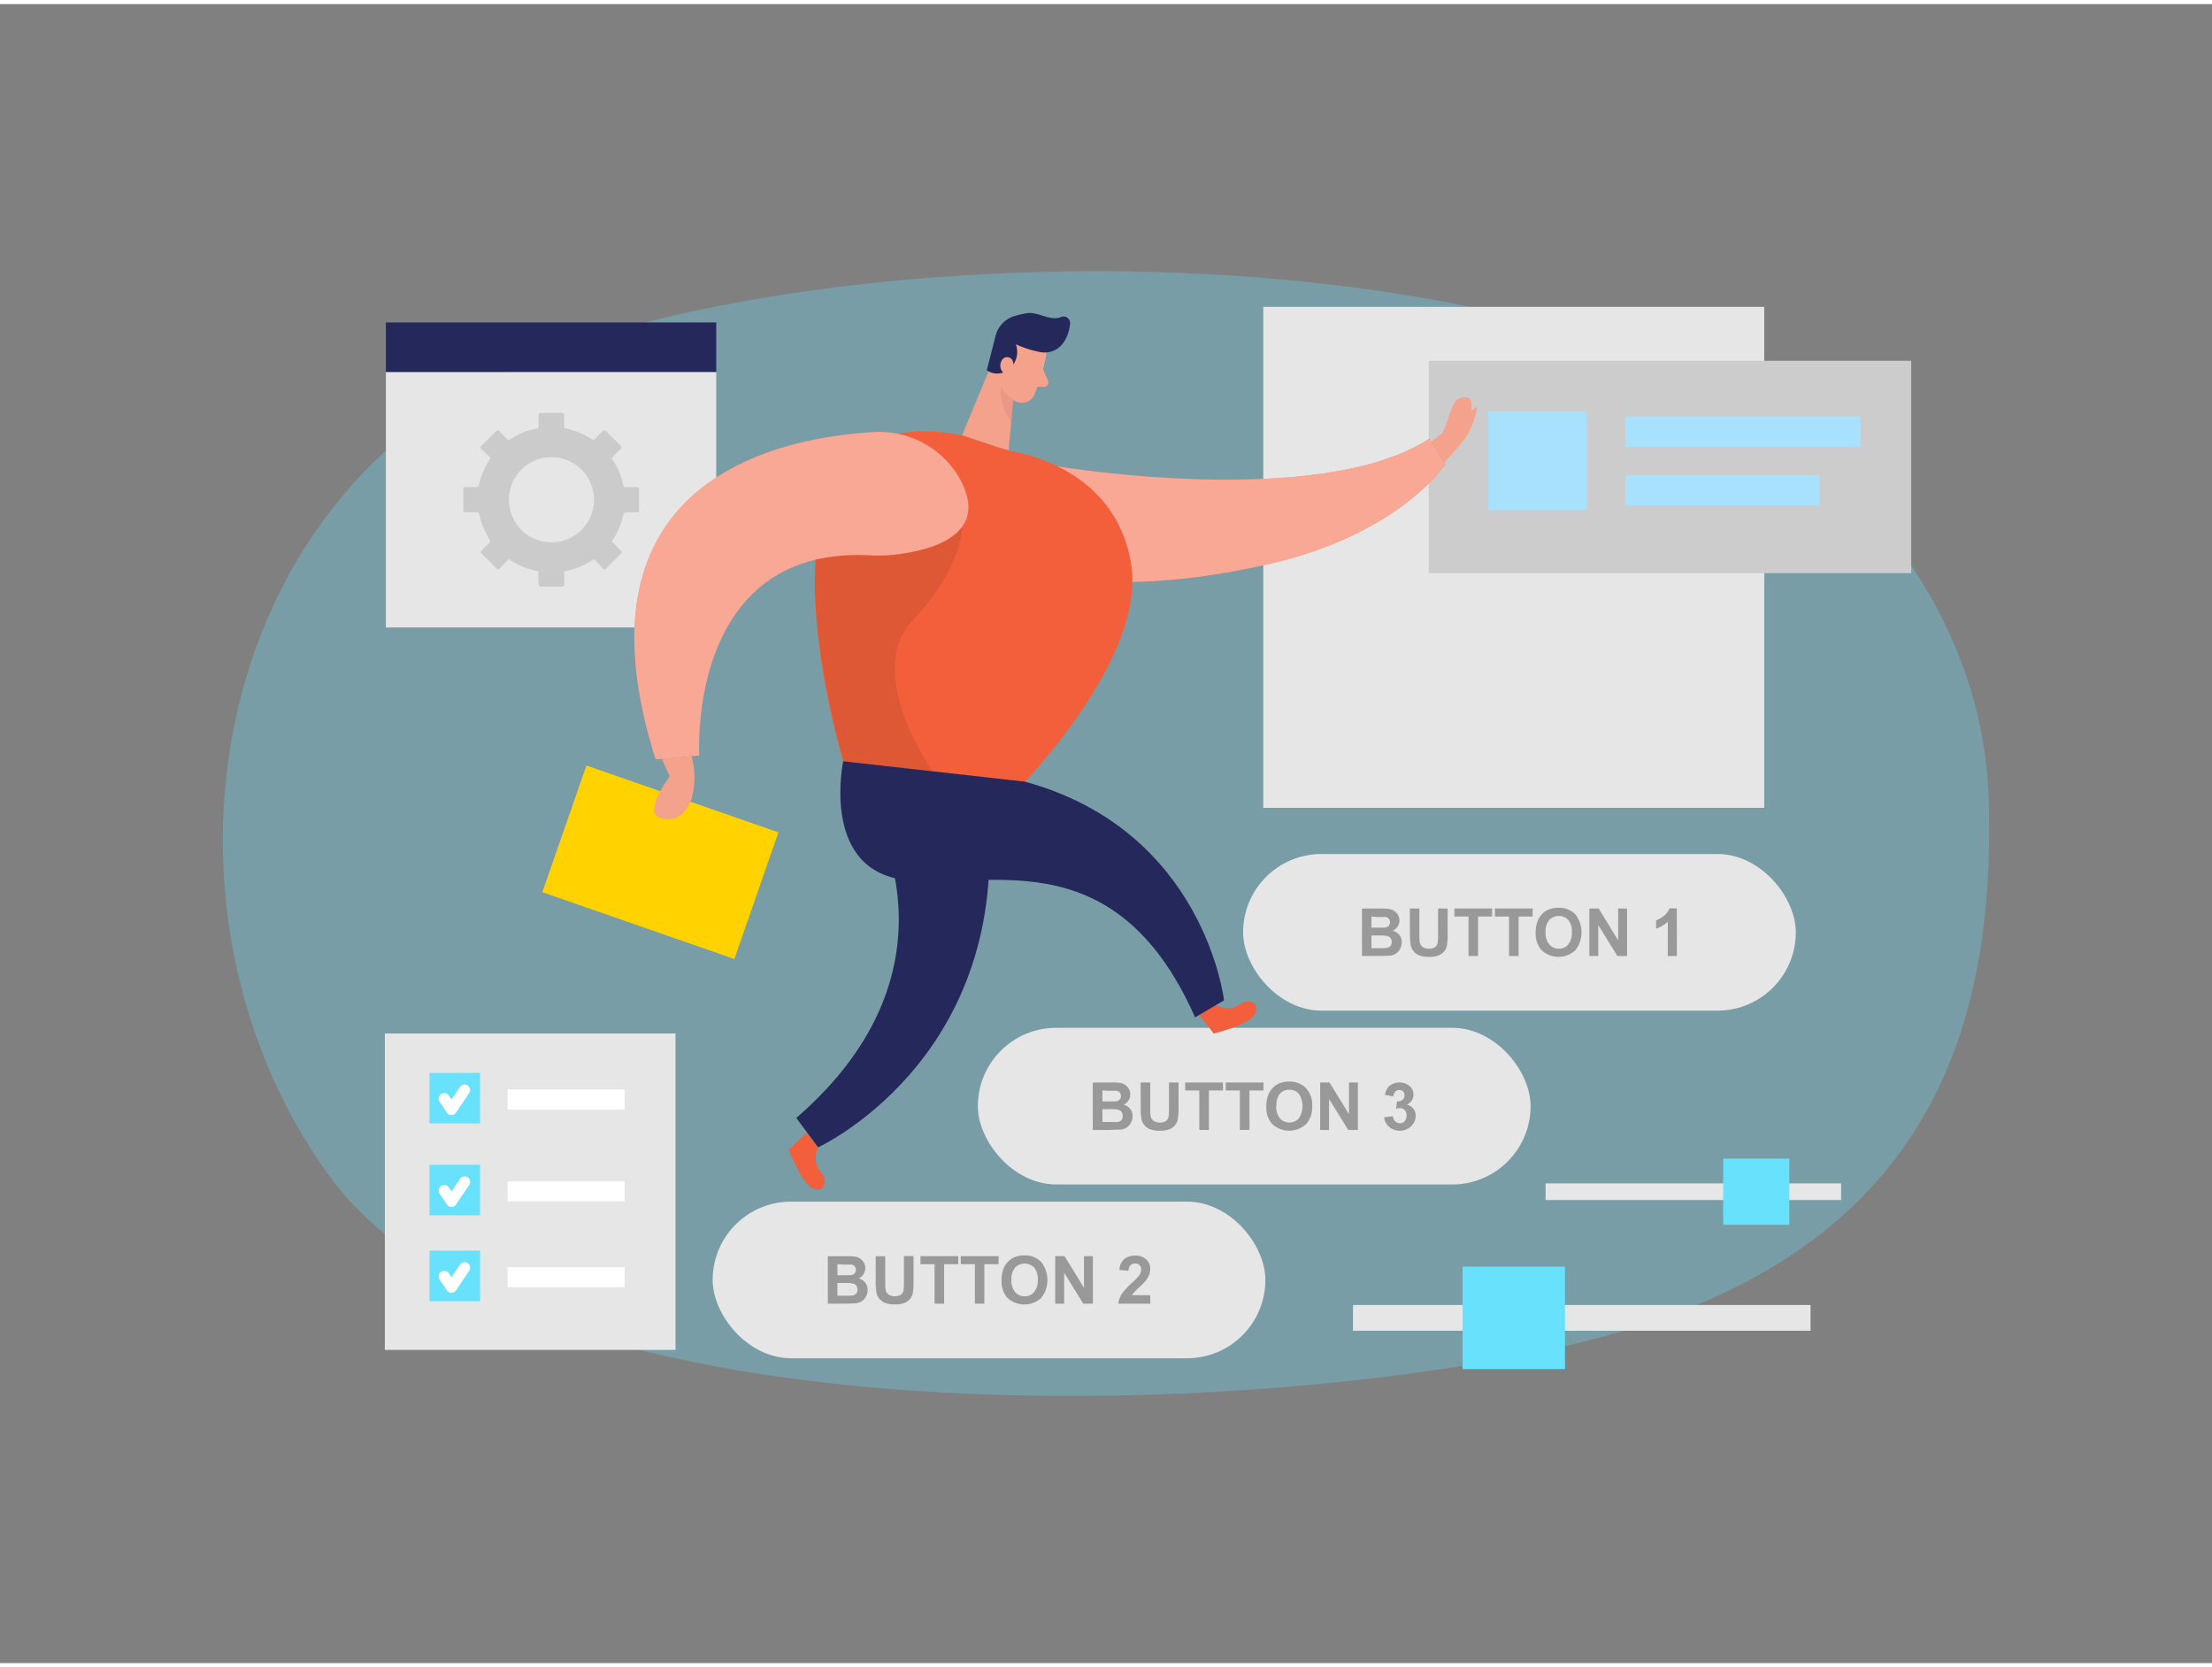 <?xml version="1.0" encoding="UTF-8" standalone="no"?>
<svg
   id="Layer_1"
   data-name="Layer 1"
   viewBox="0 0 400 300"
   width="406"
   height="306"
   class="illustration styles_illustrationTablet__1DWOa"
   version="1.1"
   sodipodi:docname="employee_dashboard.svg"
   inkscape:version="1.1.1 (3bf5ae0d25, 2021-09-20)"
   xmlns:inkscape="http://www.inkscape.org/namespaces/inkscape"
   xmlns:sodipodi="http://sodipodi.sourceforge.net/DTD/sodipodi-0.dtd"
   xmlns="http://www.w3.org/2000/svg"
   xmlns:svg="http://www.w3.org/2000/svg">
  <rect x="0" y="0" width="400" height="300" fill="#808080" stroke="none"/>
  <defs
     id="defs141" />
  <sodipodi:namedview
     id="namedview139"
     pagecolor="#ffffff"
     bordercolor="#666666"
     borderopacity="1.0"
     inkscape:pageshadow="2"
     inkscape:pageopacity="0.0"
     inkscape:pagecheckerboard="0"
     showgrid="false"
     inkscape:zoom="2.6059113"
     inkscape:cx="202.80813"
     inkscape:cy="152.92155"
     inkscape:window-width="1920"
     inkscape:window-height="1017"
     inkscape:window-x="-8"
     inkscape:window-y="-8"
     inkscape:window-maximized="1"
     inkscape:current-layer="Layer_1" />
  <title
     id="title2">_</title>
  <path
     d="M293.49,62.14c33.41,11.29,65.23,42.31,66.17,82.38s-10.15,80.9-71,96.76c-57.2,14.89-193,20.35-229.15-29.44C25.37,164.91,36.25,88.67,95.91,64.26,137.73,47.15,228.23,40.08,293.49,62.14Z"
     fill="#e6e6e6"
     opacity="0.3"
     id="path4"
     style="fill:#68e1fd;fill-opacity:1" />
  <rect
     x="69.78"
     y="66.52"
     width="59.74"
     height="46.2"
     fill="#e6e6e6"
     id="rect6" />
  <rect
     x="69.78"
     y="57.57"
     width="59.74"
     height="8.95"
     fill="#24285b"
     id="rect8" />
  <g
     opacity="0.12"
     id="g12">
    <path
       d="M97.34,102.56A13.55,13.55,0,0,1,92,100.34c-.53.55-1.06,1.09-1.57,1.65-.26.29-.44.26-.7,0-.85-.87-1.72-1.73-2.6-2.58-.25-.25-.22-.4,0-.63.54-.53,1.06-1.09,1.56-1.6-.44-.87-.94-1.73-1.33-2.63a17,17,0,0,1-.71-2.3c-.07-.29-.18-.37-.45-.36-.66,0-1.33,0-2,0-.32,0-.42-.12-.42-.43,0-1.23,0-2.47,0-3.71,0-.32.12-.43.43-.42.68,0,1.35,0,2,0,.13,0,.34-.13.36-.23a13.55,13.55,0,0,1,2.17-5c-.55-.55-1.09-1.1-1.66-1.62-.25-.24-.24-.39,0-.63.89-.86,1.76-1.73,2.63-2.61.24-.24.41-.23.64,0,.51.56,1,1.1,1.58,1.66.4-.25.74-.46,1.09-.66A12.53,12.53,0,0,1,97,76.77c.29,0,.4-.15.39-.47,0-.65,0-1.29,0-1.94,0-.31.1-.43.43-.43,1.25,0,2.5,0,3.74,0,.35,0,.45.14.45.46,0,.75,0,1.49,0,2.29a13.64,13.64,0,0,1,5.35,2.22c.54-.56,1.07-1.1,1.59-1.66.24-.27.42-.25.67,0,.85.87,1.72,1.74,2.6,2.58.27.26.24.42,0,.66-.54.52-1.06,1.06-1.62,1.62.14.22.3.46.44.7a12.19,12.19,0,0,1,1.65,4.14c.07.36.22.42.54.41.62,0,1.24,0,1.86,0,.34,0,.49.1.48.46,0,1.21,0,2.42,0,3.62,0,.36-.11.49-.47.48-.67,0-1.35,0-2,0a.46.46,0,0,0-.34.26,13.41,13.41,0,0,1-2.15,5c.54.54,1.06,1.09,1.61,1.61.27.25.3.42,0,.69-.88.84-1.74,1.71-2.6,2.57-.23.24-.4.26-.63,0-.52-.56-1-1.1-1.6-1.67a13.86,13.86,0,0,1-5.35,2.21c0,.78,0,1.52,0,2.27,0,.34-.09.49-.46.49-1.23,0-2.47,0-3.71,0-.37,0-.46-.15-.45-.48C97.35,104.08,97.34,103.34,97.34,102.56Zm2.34-20.63a7.7,7.7,0,1,0,7.74,7.71A7.72,7.72,0,0,0,99.68,81.93Z"
       id="path10" />
  </g>
  <rect
     x="228.44"
     y="54.75"
     width="90.59"
     height="90.59"
     fill="#e6e6e6"
     id="rect14" />
  <rect
     x="258.36"
     y="64.5"
     width="87.25"
     height="38.4"
     fill="#ccc"
     id="rect16"
     style="fill:#cccccc;fill-opacity:1" />
  <rect
     x="128.87"
     y="216.55"
     width="99.95"
     height="28.32"
     rx="14.16"
     fill="#e6e6e6"
     id="rect18" />
  <rect
     x="176.83"
     y="185.12"
     width="99.95"
     height="28.32"
     rx="14.16"
     fill="#e6e6e6"
     id="rect20" />
  <rect
     x="224.79"
     y="153.69"
     width="99.95"
     height="28.32"
     rx="14.16"
     fill="#e6e6e6"
     id="rect22" />
  <rect
     x="69.59"
     y="186.14"
     width="52.56"
     height="57.22"
     fill="#e6e6e6"
     id="rect24" />
  <rect
     x="77.67"
     y="193.27"
     width="9.14"
     height="9.14"
     fill="#a8a8a8"
     id="rect26"
     style="fill:#68e1fd;fill-opacity:1" />
  <polyline
     points="80.33 197.93 81.64 199.89 84.01 196.36"
     fill="none"
     stroke="#fff"
     stroke-linecap="round"
     stroke-linejoin="round"
     stroke-width="2"
     id="polyline28" />
  <rect
     x="91.79"
     y="196.26"
     width="21.17"
     height="3.63"
     fill="#fff"
     id="rect30" />
  <rect
     x="77.67"
     y="209.88"
     width="9.14"
     height="9.14"
     fill="#a8a8a8"
     id="rect32"
     style="fill:#68e1fd;fill-opacity:1" />
  <polyline
     points="80.33 214.54 81.64 216.51 84.01 212.98"
     fill="none"
     stroke="#fff"
     stroke-linecap="round"
     stroke-linejoin="round"
     stroke-width="2"
     id="polyline34" />
  <rect
     x="91.79"
     y="212.88"
     width="21.17"
     height="3.63"
     fill="#fff"
     id="rect36" />
  <rect
     x="77.67"
     y="225.41"
     width="9.14"
     height="9.14"
     fill="#a8a8a8"
     id="rect38"
     style="fill:#68e1fd;fill-opacity:1" />
  <polyline
     points="80.33 230.07 81.64 232.04 84.01 228.5"
     fill="none"
     stroke="#fff"
     stroke-linecap="round"
     stroke-linejoin="round"
     stroke-width="2"
     id="polyline40" />
  <rect
     x="91.79"
     y="228.4"
     width="21.17"
     height="3.63"
     fill="#fff"
     id="rect42" />
  <path
     d="M257.1,80.19a23.47,23.47,0,0,0,3.68-2.59c.62-.79,1.66-5,2.49-5.86s2.51-.8,2.72-.08a6.6,6.6,0,0,1,.07,2s.93-1.13,1-.62a12.78,12.78,0,0,1-2.59,6.09c-2,2.52-5.41,6-5.41,6Z"
     fill="#f4a28c"
     id="path44" />
  <rect
     x="101.03"
     y="143.06"
     width="36.77"
     height="24.25"
     transform="translate(57.65 -30.63) rotate(19.19)"
     fill="#ffd200"
     id="rect46" />
  <path
     d="M191.32,83.6s47.28,7.91,67.11-5l2.93,4.64s-8.13,12.42-31.28,17.87-36.57,2.72-36.57,2.72Z"
     fill="#f25f3a"
     id="path48" />
  <path
     d="M191.32,83.6s47.28,7.91,67.11-5l2.93,4.64s-8.13,12.42-31.28,17.87-36.57,2.72-36.57,2.72Z"
     fill="#fff"
     opacity="0.46"
     id="path50" />
  <path
     d="M147.89,206.73s-1.13,2.62.49,4.42.47,4-1.54,2.93-4.19-6.93-4.19-6.93l3.18-3.09Z"
     fill="#f25f3a"
     id="path52" />
  <path
     d="M219.66,180.93s2.46,1.42,4.45,0,4,0,2.72,1.87-7.36,3.36-7.36,3.36l-2.7-3.52Z"
     fill="#f25f3a"
     id="path54" />
  <path
     d="M189.25,63a30.58,30.58,0,0,1-2.28,7.8,2.45,2.45,0,0,1-3.33,1,5.43,5.43,0,0,1-3.18-5l-.42-4.5a4.39,4.39,0,0,1,3-4.11C186.16,57,189.84,60.06,189.25,63Z"
     fill="#f4a28c"
     id="path56" />
  <polygon
     points="180.12 63.17 173.97 77.98 182.38 80.78 183.47 68.88 180.12 63.17"
     fill="#f4a28c"
     id="polygon58" />
  <path
     d="M188,62.91a19.93,19.93,0,0,1-4.3-1.39,4.07,4.07,0,0,1-1.05,4.35,3.33,3.33,0,0,1-4.21.35L180,60.13a5,5,0,0,1,3.5-3.73,16.46,16.46,0,0,1,2.28-.51c1.92-.28,4.22,1.51,6.08.7a1.18,1.18,0,0,1,1.64,1.19c-.17,1.92-1.2,4.77-4,5.18A4.56,4.56,0,0,1,188,62.91Z"
     fill="#24285b"
     id="path60" />
  <path
     d="M183.21,65.85s.41-1.84-1-2-2,2.47-.2,3.16Z"
     fill="#f4a28c"
     id="path62" />
  <path
     d="M188.63,66l.89,2.15a.78.78,0,0,1-.76,1.08l-1.91-.1Z"
     fill="#f4a28c"
     id="path64" />
  <path
     d="M183.34,71.5A5.82,5.82,0,0,1,181,69.17s-.57,2.88,1.89,6.44Z"
     fill="#ce8172"
     opacity="0.31"
     id="path66" />
  <path
     d="M174,78l5.72,1.9a36.59,36.59,0,0,0,4.25,1.17c4.6,1,18,5,20.54,20,3.08,18.2-22.37,42.92-22.37,42.92l-29.63-7S131.6,69.42,174,78Z"
     fill="#f25f3a"
     id="path68" />
  <path
     d="M152.48,136.92s-4,18.81,10.2,21.31,38.57-8.58,53.43,25l5.23-3.08s-3.47-30.66-36-39.54Z"
     fill="#24285b"
     id="path70" />
  <path
     d="M157.16,145.12S175.65,174,144,201.42l3.94,5.31s34.08-15.61,30.77-59.12Z"
     fill="#24285b"
     id="path72" />
  <path
     d="M174,94.44s.14,7.43-8.93,16.94,3.59,27.34,3.59,27.34l-16.14-1.8s-6.26-22.09-5-36.45,25.69-6,25.69-6Z"
     opacity="0.08"
     id="path74" />
  <path
     d="M157.84,77.4c-17.83,1.07-55.19,9.11-39.28,59.19l7.89-.7S124.11,98.21,157,99.66a28.23,28.23,0,0,0,3.68,0c5.49-.46,18.61-2.68,13.13-13.37A16.71,16.71,0,0,0,157.84,77.4Z"
     fill="#f25f3a"
     id="path76" />
  <path
     d="M157.84,77.4c-17.83,1.07-55.19,9.11-39.28,59.19l7.89-.7S124.11,98.21,157,99.66a28.23,28.23,0,0,0,3.68,0c5.49-.46,18.61-2.68,13.13-13.37A16.71,16.71,0,0,0,157.84,77.4Z"
     fill="#fff"
     opacity="0.46"
     id="path78" />
  <path
     d="M125.05,136a14.25,14.25,0,0,1,0,7.68c-1.23,3.57-3.84,4.44-6.13,3.23s2.18-7.24,2.18-7.24l-1.43-3.2Z"
     fill="#f4a28c"
     id="path80" />
  <path
     d="M246.29,163.55h3.43a9.33,9.33,0,0,1,1.52.09,2.2,2.2,0,0,1,.9.35,2.3,2.3,0,0,1,.66.72,2,2,0,0,1,.26,1,2,2,0,0,1-.33,1.1,2,2,0,0,1-.88.76,2.21,2.21,0,0,1,1.21.78,2.08,2.08,0,0,1,.42,1.29,2.58,2.58,0,0,1-.27,1.14,2.32,2.32,0,0,1-.74.89,2.51,2.51,0,0,1-1.17.4c-.29,0-1,.06-2.09.06h-2.92ZM248,165v2h1.14q1,0,1.26,0a1.19,1.19,0,0,0,.7-.31.9.9,0,0,0,.25-.67,1,1,0,0,0-.22-.65,1,1,0,0,0-.65-.3c-.17,0-.67,0-1.48,0Zm0,3.42v2.3h1.61a7,7,0,0,0,1.19-.06,1.09,1.09,0,0,0,.63-.34,1.05,1.05,0,0,0,.24-.73,1.09,1.09,0,0,0-.19-.66,1,1,0,0,0-.54-.39,6.07,6.07,0,0,0-1.54-.12Z"
     fill="#999"
     id="path82" />
  <path
     d="M254.93,163.55h1.74v4.66a10.36,10.36,0,0,0,.06,1.43,1.45,1.45,0,0,0,.53.85,1.87,1.87,0,0,0,1.15.32,1.75,1.75,0,0,0,1.11-.3,1.21,1.21,0,0,0,.45-.75,9.56,9.56,0,0,0,.08-1.45v-4.76h1.73v4.51a11.11,11.11,0,0,1-.14,2.19,2.36,2.36,0,0,1-.51,1.08,2.76,2.76,0,0,1-1,.7,4.45,4.45,0,0,1-1.65.26,4.9,4.9,0,0,1-1.86-.28,2.71,2.71,0,0,1-1-.74,2.37,2.37,0,0,1-.49-1,10.55,10.55,0,0,1-.17-2.17Z"
     fill="#999"
     id="path84" />
  <path
     d="M265.55,172.14V165H263v-1.46h6.82V165h-2.54v7.13Z"
     fill="#999"
     id="path86" />
  <path
     d="M272.88,172.14V165h-2.55v-1.46h6.82V165h-2.54v7.13Z"
     fill="#999"
     id="path88" />
  <path
     d="M277.7,167.9a5.47,5.47,0,0,1,.4-2.2,3.91,3.91,0,0,1,.8-1.18,3.05,3.05,0,0,1,1.11-.77,4.63,4.63,0,0,1,1.85-.34,4.06,4.06,0,0,1,3,1.17,5.26,5.26,0,0,1,0,6.53,4.51,4.51,0,0,1-6.07,0A4.41,4.41,0,0,1,277.7,167.9Zm1.79-.06a3.21,3.21,0,0,0,.68,2.21,2.15,2.15,0,0,0,1.71.76,2.18,2.18,0,0,0,1.7-.75,3.31,3.31,0,0,0,.66-2.24,3.21,3.21,0,0,0-.64-2.2,2.4,2.4,0,0,0-3.45,0A3.24,3.24,0,0,0,279.49,167.84Z"
     fill="#999"
     id="path90" />
  <path
     d="M287.41,172.14v-8.59h1.68l3.52,5.74v-5.74h1.61v8.59h-1.74l-3.46-5.6v5.6Z"
     fill="#999"
     id="path92" />
  <path
     d="M303.24,172.14h-1.65v-6.2a5.73,5.73,0,0,1-2.12,1.25v-1.5a4.88,4.88,0,0,0,1.4-.8,3,3,0,0,0,1-1.37h1.34Z"
     fill="#999"
     id="path94" />
  <path
     d="M149.7,226.42h3.43a11,11,0,0,1,1.52.08,2.24,2.24,0,0,1,.9.36,2.37,2.37,0,0,1,.66.71,2,2,0,0,1,.26,1,2.08,2.08,0,0,1-.32,1.11,2,2,0,0,1-.88.75,2.34,2.34,0,0,1,1.2.78,2.09,2.09,0,0,1,.42,1.3,2.58,2.58,0,0,1-.27,1.14,2.28,2.28,0,0,1-.74.88,2.47,2.47,0,0,1-1.17.41c-.28,0-1,.05-2.09.06H149.7Zm1.73,1.43v2h1.14q1,0,1.26,0a1.1,1.1,0,0,0,.7-.3,1,1,0,0,0,0-1.32.93.93,0,0,0-.65-.3c-.17,0-.66,0-1.48,0Zm0,3.41v2.3H153a8.92,8.92,0,0,0,1.19-.05,1,1,0,0,0,.87-1.07,1.09,1.09,0,0,0-.19-.66,1,1,0,0,0-.54-.39,5.43,5.43,0,0,0-1.54-.13Z"
     fill="#999"
     id="path96" />
  <path
     d="M158.35,226.42h1.73v4.65a8.56,8.56,0,0,0,.07,1.44,1.35,1.35,0,0,0,.53.84,2.22,2.22,0,0,0,2.26,0,1.19,1.19,0,0,0,.45-.74,10,10,0,0,0,.07-1.46v-4.75h1.74v4.51a12,12,0,0,1-.14,2.19,2.39,2.39,0,0,1-1.53,1.77,4.35,4.35,0,0,1-1.66.26,4.71,4.71,0,0,1-1.86-.28,2.71,2.71,0,0,1-1-.74,2.44,2.44,0,0,1-.48-.95,10,10,0,0,1-.17-2.18Z"
     fill="#999"
     id="path98" />
  <path
     d="M169,235v-7.14h-2.55v-1.45h6.83v1.45h-2.55V235Z"
     fill="#999"
     id="path100" />
  <path
     d="M176.29,235v-7.14h-2.55v-1.45h6.83v1.45H178V235Z"
     fill="#999"
     id="path102" />
  <path
     d="M181.12,230.77a5.53,5.53,0,0,1,.39-2.21,3.91,3.91,0,0,1,.8-1.18,3.53,3.53,0,0,1,1.11-.77,4.63,4.63,0,0,1,1.85-.34,4,4,0,0,1,3,1.18,5.26,5.26,0,0,1,0,6.53,4.54,4.54,0,0,1-6.07,0A4.42,4.42,0,0,1,181.12,230.77Zm1.78-.06a3.21,3.21,0,0,0,.68,2.21,2.2,2.2,0,0,0,1.71.75,2.17,2.17,0,0,0,1.7-.75,3.28,3.28,0,0,0,.67-2.24,3.23,3.23,0,0,0-.65-2.2,2.39,2.39,0,0,0-3.45,0A3.24,3.24,0,0,0,182.9,230.71Z"
     fill="#999"
     id="path104" />
  <path
     d="M190.82,235v-8.59h1.69l3.51,5.73v-5.73h1.61V235h-1.74l-3.46-5.6V235Z"
     fill="#999"
     id="path106" />
  <path
     d="M208,233.48V235h-5.77a4,4,0,0,1,.56-1.65,11.28,11.28,0,0,1,1.85-2.06,12.77,12.77,0,0,0,1.37-1.4,1.88,1.88,0,0,0,.34-1,1,1,0,0,0-1.12-1.14,1.1,1.1,0,0,0-.82.31,1.61,1.61,0,0,0-.35,1l-1.64-.16a2.74,2.74,0,0,1,.92-2,3.12,3.12,0,0,1,1.93-.59,2.78,2.78,0,0,1,2,.69,2.23,2.23,0,0,1,.73,1.7,3,3,0,0,1-.21,1.11,4.7,4.7,0,0,1-.66,1.1,10.47,10.47,0,0,1-1.08,1.09c-.52.48-.84.8-1,1a3.18,3.18,0,0,0-.34.46Z"
     fill="#999"
     id="path108" />
  <path
     d="M197.61,195h3.44a9.75,9.75,0,0,1,1.52.08,2.41,2.41,0,0,1,.89.35,2.08,2.08,0,0,1,.66.72,2,2,0,0,1-.06,2.11,2,2,0,0,1-.88.76,2.29,2.29,0,0,1,1.21.78,2.09,2.09,0,0,1,.42,1.3,2.39,2.39,0,0,1-.28,1.13,2.32,2.32,0,0,1-.74.89,2.43,2.43,0,0,1-1.16.41c-.29,0-1,0-2.09.06h-2.93Zm1.74,1.43v2h1.13q1,0,1.26,0a1.11,1.11,0,0,0,.7-.31.9.9,0,0,0,.26-.67,1,1,0,0,0-.22-.64,1,1,0,0,0-.66-.31c-.17,0-.66,0-1.48,0Zm0,3.41v2.3H201a8.81,8.81,0,0,0,1.19,0,1.1,1.1,0,0,0,.63-.35A1.05,1.05,0,0,0,203,201a1,1,0,0,0-.73-1.05,5.92,5.92,0,0,0-1.53-.12Z"
     fill="#999"
     id="path110" />
  <path
     d="M206.26,195H208v4.65a9.7,9.7,0,0,0,.07,1.43,1.37,1.37,0,0,0,.53.85,1.86,1.86,0,0,0,1.14.32,1.76,1.76,0,0,0,1.12-.3,1.19,1.19,0,0,0,.45-.74,9.72,9.72,0,0,0,.08-1.46V195h1.73v4.51a11.84,11.84,0,0,1-.14,2.18,2.37,2.37,0,0,1-.52,1.08,2.61,2.61,0,0,1-1,.7,4.45,4.45,0,0,1-1.65.26,4.8,4.8,0,0,1-1.87-.28,2.67,2.67,0,0,1-1-.74,2.34,2.34,0,0,1-.49-.95,10.73,10.73,0,0,1-.17-2.18Z"
     fill="#999"
     id="path112" />
  <path
     d="M216.87,203.58v-7.14h-2.55V195h6.83v1.45h-2.54v7.14Z"
     fill="#999"
     id="path114" />
  <path
     d="M224.2,203.58v-7.14h-2.55V195h6.83v1.45h-2.54v7.14Z"
     fill="#999"
     id="path116" />
  <path
     d="M229,199.33a5.48,5.48,0,0,1,.39-2.2,4.1,4.1,0,0,1,.8-1.18,3.37,3.37,0,0,1,1.11-.77,4.66,4.66,0,0,1,1.85-.34,4,4,0,0,1,3,1.18,4.49,4.49,0,0,1,1.14,3.27,4.53,4.53,0,0,1-1.13,3.26,4.52,4.52,0,0,1-6.07,0A4.45,4.45,0,0,1,229,199.33Zm1.79-.06a3.24,3.24,0,0,0,.67,2.22,2.2,2.2,0,0,0,1.71.75,2.17,2.17,0,0,0,1.7-.75,4.06,4.06,0,0,0,0-4.44,2.17,2.17,0,0,0-1.72-.73,2.22,2.22,0,0,0-1.73.74A3.28,3.28,0,0,0,230.82,199.27Z"
     fill="#999"
     id="path118" />
  <path
     d="M238.73,203.58V195h1.69l3.52,5.73V195h1.61v8.59h-1.74L240.34,198v5.61Z"
     fill="#999"
     id="path120" />
  <path
     d="M250.29,201.3l1.6-.2a1.44,1.44,0,0,0,.41.93,1.1,1.1,0,0,0,.81.33A1.09,1.09,0,0,0,254,202a1.47,1.47,0,0,0,.35-1,1.41,1.41,0,0,0-.33-1,1.08,1.08,0,0,0-.82-.36,2.89,2.89,0,0,0-.75.12l.18-1.34a1.42,1.42,0,0,0,1-.29,1,1,0,0,0,.35-.82.9.9,0,0,0-.26-.69.93.93,0,0,0-.68-.26,1,1,0,0,0-.72.3,1.4,1.4,0,0,0-.37.85l-1.51-.26a3.31,3.31,0,0,1,.47-1.24,2.14,2.14,0,0,1,.89-.73,3,3,0,0,1,1.28-.27,2.58,2.58,0,0,1,1.95.77,2,2,0,0,1-.63,3.24,2,2,0,0,1,1.18.71A2.07,2.07,0,0,1,256,201a2.57,2.57,0,0,1-.83,1.92,2.8,2.8,0,0,1-2,.8,2.84,2.84,0,0,1-1.94-.67A2.68,2.68,0,0,1,250.29,201.3Z"
     fill="#999"
     id="path122" />
  <rect
     x="269.14"
     y="73.66"
     width="17.85"
     height="17.85"
     fill="#e6e6e6"
     id="rect124"
     style="fill:#a7e1fd;fill-opacity:1" />
  <rect
     x="293.91"
     y="74.56"
     width="42.51"
     height="5.49"
     fill="#e6e6e6"
     id="rect126"
     style="fill:#a7e1fd;fill-opacity:1" />
  <rect
     x="293.91"
     y="85.15"
     width="35.11"
     height="5.49"
     fill="#e6e6e6"
     id="rect128"
     style="fill:#a7e1fd;fill-opacity:1" />
  <rect
     x="244.67"
     y="235.24"
     width="82.73"
     height="4.66"
     fill="#e6e6e6"
     id="rect130" />
  <rect
     x="264.48"
     y="228.31"
     width="18.52"
     height="18.52"
     fill="#ccc"
     id="rect132"
     style="fill:#68e1fd;fill-opacity:1" />
  <rect
     x="279.49"
     y="213.25"
     width="53.44"
     height="3.01"
     fill="#e6e6e6"
     id="rect134" />
  <rect
     x="311.61"
     y="208.77"
     width="11.96"
     height="11.96"
     fill="#ccc"
     id="rect136"
     style="fill:#68e1fd;fill-opacity:1" />
</svg>
